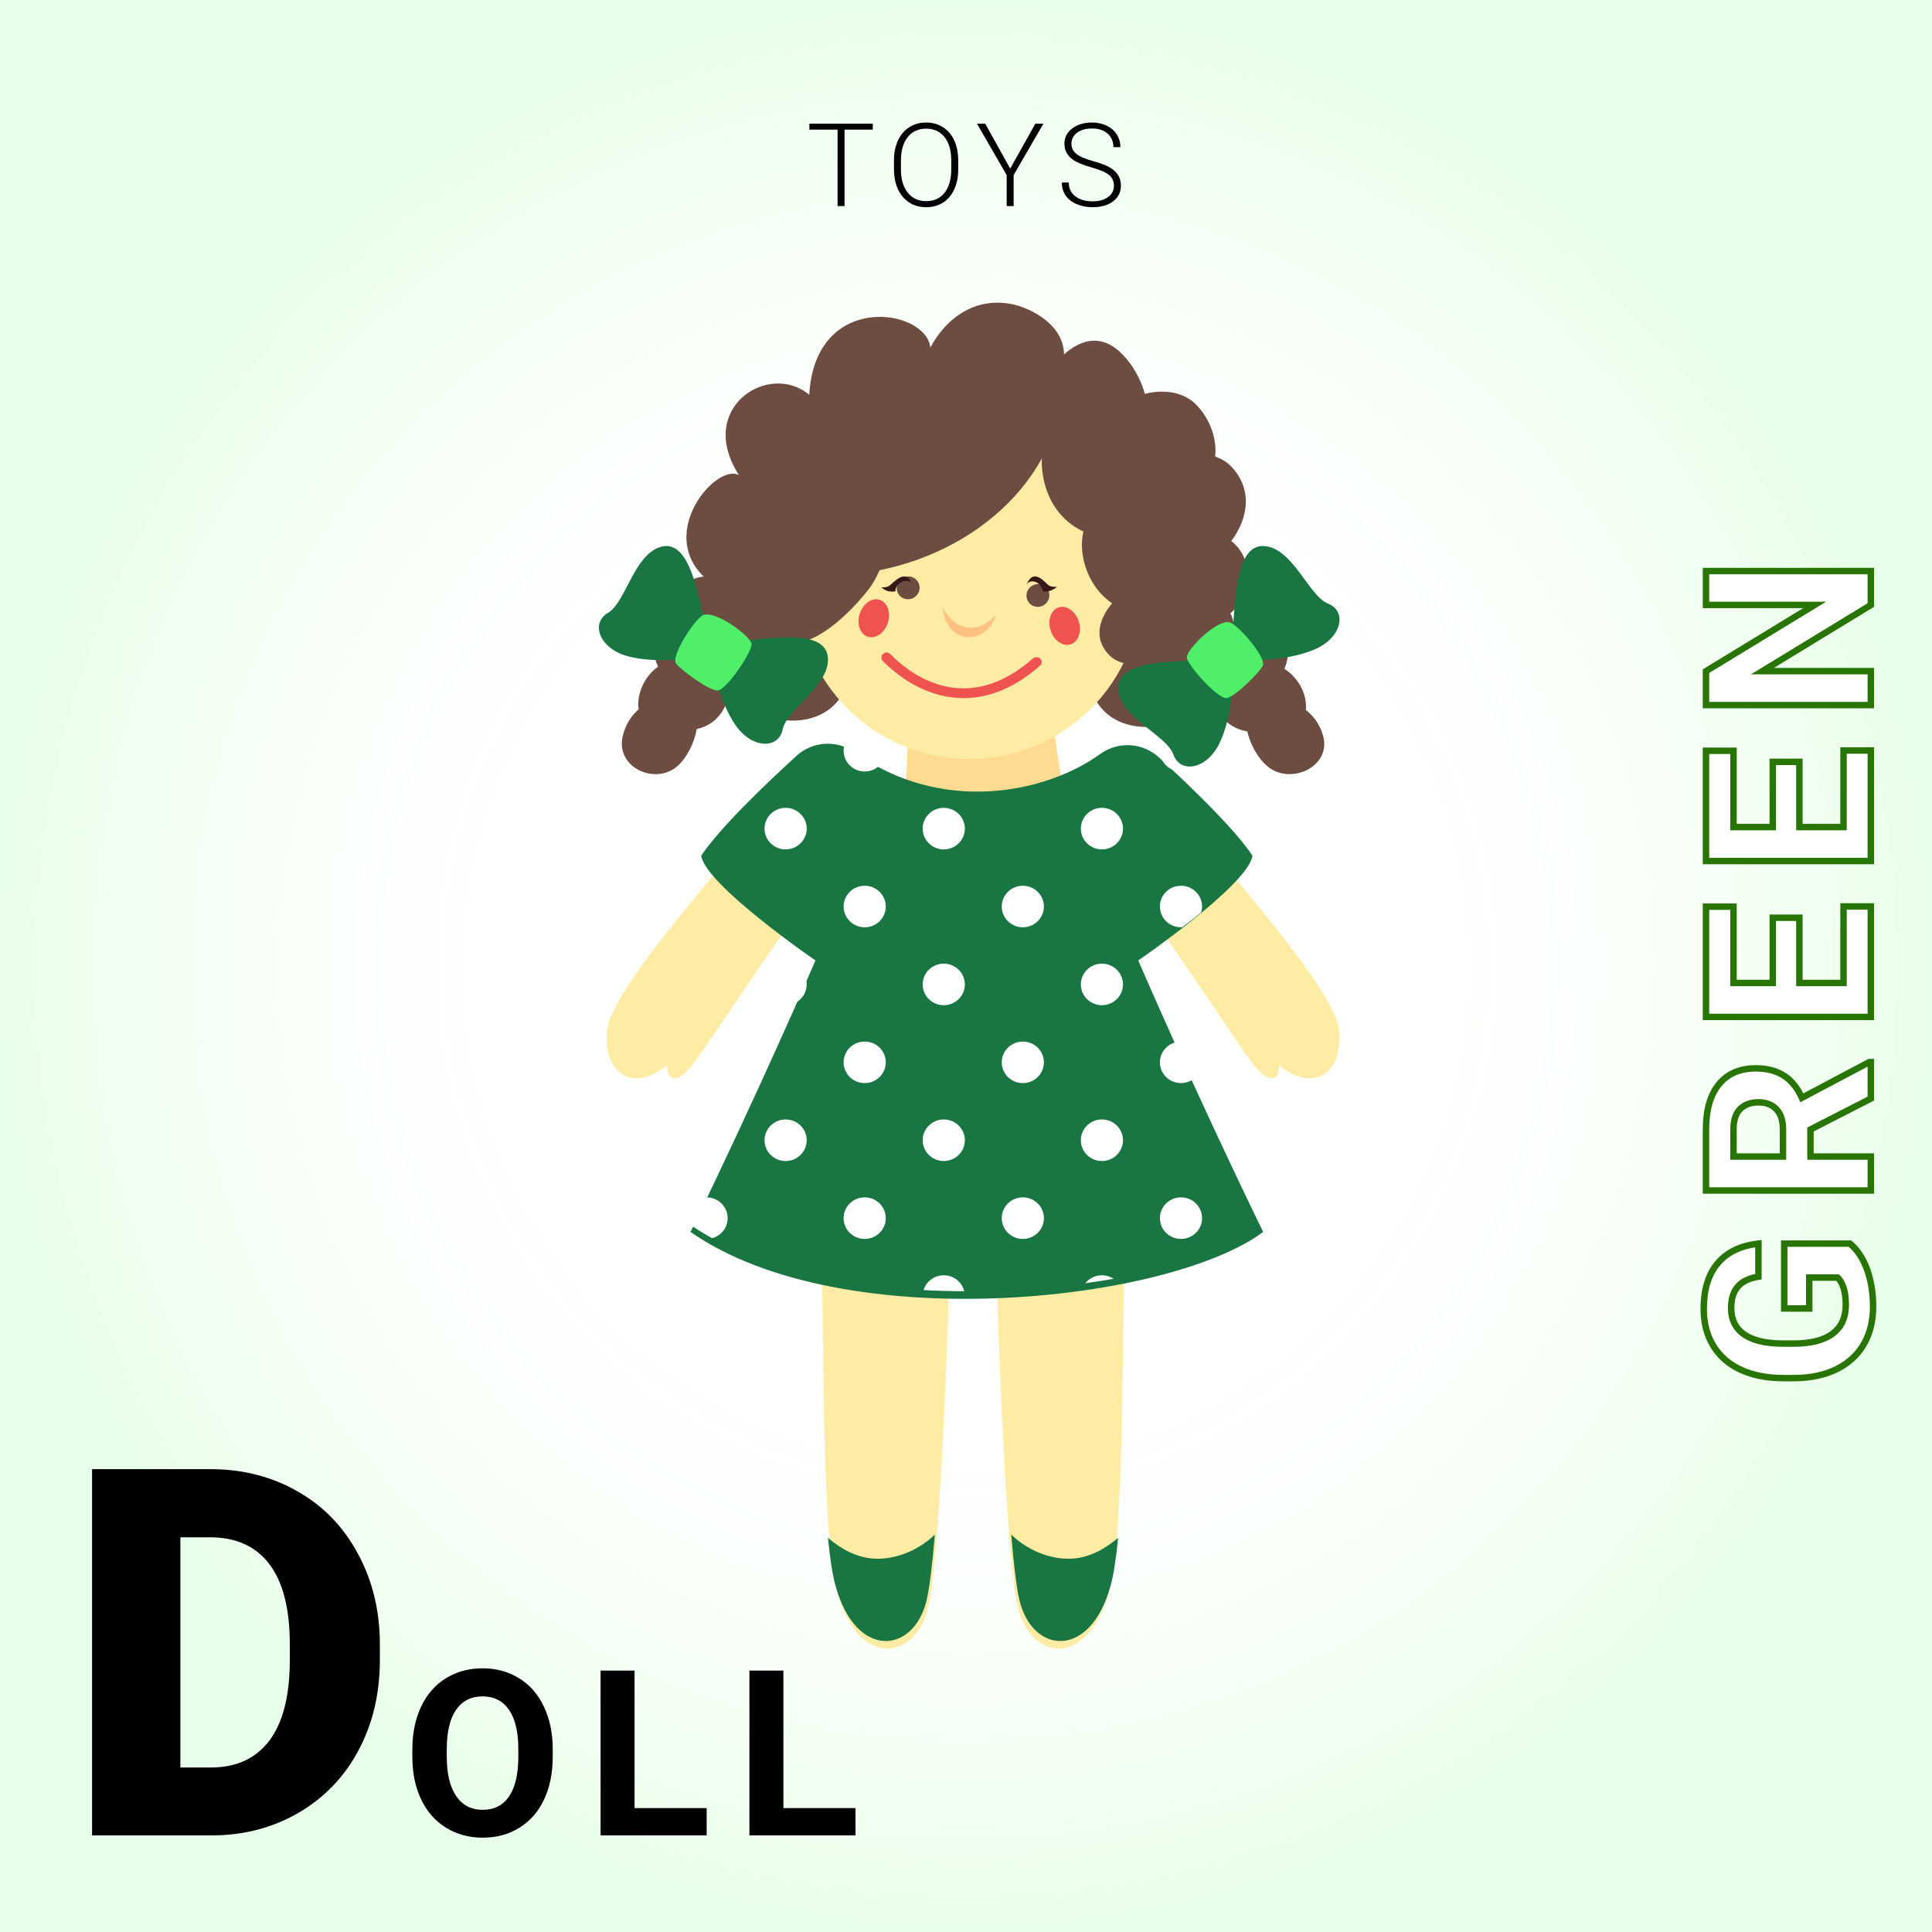 <svg width="300" height="300" viewBox="0 0 300 300" fill="none" xmlns="http://www.w3.org/2000/svg">
<rect width="300" height="300" fill="white"/>
<rect width="300" height="300" fill="white"/>
<rect width="300" height="300" fill="white"/>
<rect width="300" height="300" fill="url(#paint0_radial)" fill-opacity="0.11"/>
<g filter="url(#filter0_d)">
<path d="M286.266 192.109C287.402 193.059 288.287 194.4 288.92 196.135C289.541 197.869 289.852 199.791 289.852 201.9C289.852 204.115 289.371 206.061 288.41 207.736C287.437 209.4 286.031 210.69 284.191 211.604C282.352 212.506 280.189 212.969 277.705 212.992L275.965 212.992C273.41 212.992 271.201 212.565 269.338 211.709C267.463 210.842 266.033 209.6 265.049 207.982C264.053 206.354 263.555 204.449 263.555 202.27C263.555 199.234 264.281 196.861 265.734 195.15C267.176 193.44 269.279 192.426 272.045 192.109L272.045 197.242C270.58 197.477 269.508 197.998 268.828 198.807C268.148 199.604 267.809 200.705 267.809 202.111C267.809 203.904 268.482 205.27 269.83 206.207C271.178 207.145 273.182 207.619 275.842 207.631L277.477 207.631C280.16 207.631 282.187 207.121 283.559 206.102C284.93 205.082 285.615 203.588 285.615 201.619C285.615 199.639 285.193 198.227 284.35 197.383L279.937 197.383L279.937 202.182L276.053 202.182L276.053 192.109L286.266 192.109ZM280.131 174.386L280.131 178.587L289.5 178.587L289.5 183.86L263.906 183.86L263.906 174.351C263.906 171.327 264.58 168.995 265.928 167.355C267.275 165.714 269.18 164.894 271.641 164.894C273.387 164.894 274.846 165.274 276.018 166.036C277.178 166.786 278.104 167.929 278.795 169.464L289.254 163.927L289.5 163.927L289.5 169.587L280.131 174.386ZM275.859 178.587L275.859 174.333C275.859 173.009 275.525 171.983 274.857 171.257C274.178 170.53 273.246 170.167 272.062 170.167C270.855 170.167 269.906 170.513 269.215 171.204C268.523 171.884 268.178 172.933 268.178 174.351L268.178 178.587L275.859 178.587ZM278.408 141.51L278.408 151.635L285.264 151.635L285.264 139.752L289.5 139.752L289.5 156.908L263.906 156.908L263.906 139.787L268.178 139.787L268.178 151.635L274.277 151.635L274.277 141.51L278.408 141.51ZM278.408 117.3L278.408 127.425L285.264 127.425L285.264 115.542L289.5 115.542L289.5 132.698L263.906 132.698L263.906 115.577L268.178 115.577L268.178 127.425L274.277 127.425L274.277 117.3L278.408 117.3ZM289.5 87.676L289.5 92.949L272.66 103.215L289.5 103.215L289.5 108.488L263.906 108.488L263.906 103.215L280.781 92.932L263.906 92.932L263.906 87.676L289.5 87.676Z" fill="white"/>
<path d="M286.266 192.109L286.586 191.726L286.447 191.609L286.266 191.609L286.266 192.109ZM288.92 196.135L289.391 195.966L289.39 195.963L288.92 196.135ZM288.41 207.736L288.842 207.989L288.844 207.985L288.41 207.736ZM284.191 211.604L284.412 212.053L284.414 212.051L284.191 211.604ZM277.705 212.992L277.705 213.492L277.71 213.492L277.705 212.992ZM269.338 211.709L269.128 212.163L269.129 212.163L269.338 211.709ZM265.049 207.982L265.476 207.723L265.475 207.722L265.049 207.982ZM265.734 195.15L266.115 195.474L266.117 195.473L265.734 195.15ZM272.045 192.109L272.545 192.109L272.545 191.549L271.988 191.613L272.045 192.109ZM272.045 197.242L272.124 197.736L272.545 197.669L272.545 197.242L272.045 197.242ZM268.828 198.807L269.209 199.131L269.211 199.128L268.828 198.807ZM275.842 207.631L275.84 208.131L275.842 208.131L275.842 207.631ZM284.35 197.383L284.703 197.029L284.557 196.883L284.35 196.883L284.35 197.383ZM279.937 197.383L279.937 196.883L279.437 196.883L279.437 197.383L279.937 197.383ZM279.937 202.182L279.937 202.682L280.437 202.682L280.437 202.182L279.937 202.182ZM276.053 202.182L275.553 202.182L275.553 202.682L276.053 202.682L276.053 202.182ZM276.053 192.109L276.053 191.609L275.553 191.609L275.553 192.109L276.053 192.109ZM285.945 192.493C287 193.374 287.84 194.634 288.45 196.306L289.39 195.963C288.734 194.167 287.805 192.744 286.586 191.726L285.945 192.493ZM288.449 196.303C289.048 197.976 289.352 199.84 289.352 201.9L290.352 201.9C290.352 199.742 290.034 197.762 289.391 195.966L288.449 196.303ZM289.352 201.9C289.352 204.041 288.888 205.898 287.976 207.488L288.844 207.985C289.854 206.223 290.352 204.19 290.352 201.9L289.352 201.9ZM287.978 207.484C287.058 209.058 285.728 210.282 283.969 211.156L284.414 212.051C286.335 211.097 287.817 209.743 288.842 207.989L287.978 207.484ZM283.971 211.155C282.211 212.018 280.126 212.469 277.7 212.492L277.71 213.492C280.253 213.468 282.492 212.994 284.412 212.053L283.971 211.155ZM277.705 212.492L275.965 212.492L275.965 213.492L277.705 213.492L277.705 212.492ZM275.965 212.492C273.465 212.492 271.33 212.074 269.547 211.255L269.129 212.163C271.072 213.055 273.355 213.492 275.965 213.492L275.965 212.492ZM269.548 211.255C267.754 210.426 266.404 209.247 265.476 207.723L264.622 208.242C265.662 209.952 267.172 211.258 269.128 212.163L269.548 211.255ZM265.475 207.722C264.534 206.182 264.055 204.371 264.055 202.27L263.055 202.27C263.055 204.528 263.572 206.525 264.622 208.243L265.475 207.722ZM264.055 202.27C264.055 199.311 264.762 197.067 266.115 195.474L265.353 194.827C263.8 196.656 263.055 199.158 263.055 202.27L264.055 202.27ZM266.117 195.473C267.457 193.882 269.43 192.912 272.102 192.606L271.988 191.613C269.128 191.94 266.895 192.997 265.352 194.828L266.117 195.473ZM271.545 192.109L271.545 197.242L272.545 197.242L272.545 192.109L271.545 192.109ZM271.966 196.749C270.43 196.994 269.229 197.553 268.445 198.485L269.211 199.128C269.787 198.443 270.73 197.959 272.124 197.736L271.966 196.749ZM268.448 198.482C267.668 199.397 267.309 200.627 267.309 202.111L268.309 202.111C268.309 200.783 268.629 199.811 269.209 199.131L268.448 198.482ZM267.309 202.111C267.309 204.05 268.049 205.577 269.545 206.618L270.116 205.797C268.916 204.962 268.309 203.758 268.309 202.111L267.309 202.111ZM269.545 206.618C271.013 207.639 273.135 208.119 275.84 208.131L275.844 207.131C273.228 207.119 271.343 206.65 270.116 205.797L269.545 206.618ZM275.842 208.131L277.477 208.131L277.477 207.131L275.842 207.131L275.842 208.131ZM277.477 208.131C280.21 208.131 282.363 207.614 283.857 206.503L283.26 205.7C282.012 206.628 280.11 207.131 277.477 207.131L277.477 208.131ZM283.857 206.503C285.375 205.374 286.115 203.719 286.115 201.619L285.115 201.619C285.115 203.457 284.484 204.79 283.26 205.7L283.857 206.503ZM286.115 201.619C286.115 199.589 285.686 198.013 284.703 197.029L283.996 197.736C284.7 198.441 285.115 199.688 285.115 201.619L286.115 201.619ZM284.35 196.883L279.937 196.883L279.937 197.883L284.35 197.883L284.35 196.883ZM279.437 197.383L279.437 202.182L280.437 202.182L280.437 197.383L279.437 197.383ZM279.937 201.682L276.053 201.682L276.053 202.682L279.937 202.682L279.937 201.682ZM276.553 202.182L276.553 192.109L275.553 192.109L275.553 202.182L276.553 202.182ZM276.053 192.609L286.266 192.609L286.266 191.609L276.053 191.609L276.053 192.609ZM280.131 174.386L279.903 173.941L279.631 174.08L279.631 174.386L280.131 174.386ZM280.131 178.587L279.631 178.587L279.631 179.087L280.131 179.087L280.131 178.587ZM289.5 178.587L290 178.587L290 178.087L289.5 178.087L289.5 178.587ZM289.5 183.86L289.5 184.36L290 184.36L290 183.86L289.5 183.86ZM263.906 183.86L263.406 183.86L263.406 184.36L263.906 184.36L263.906 183.86ZM276.018 166.036L275.745 166.455L275.746 166.456L276.018 166.036ZM278.795 169.464L278.339 169.669L278.558 170.155L279.029 169.906L278.795 169.464ZM289.254 163.927L289.254 163.427L289.13 163.427L289.02 163.485L289.254 163.927ZM289.5 163.927L290 163.927L290 163.427L289.5 163.427L289.5 163.927ZM289.5 169.587L289.728 170.032L290 169.893L290 169.587L289.5 169.587ZM275.859 178.587L275.859 179.087L276.359 179.087L276.359 178.587L275.859 178.587ZM274.857 171.257L275.226 170.918L275.223 170.915L274.857 171.257ZM269.215 171.204L269.565 171.561L269.568 171.558L269.215 171.204ZM268.178 178.587L267.678 178.587L267.678 179.087L268.178 179.087L268.178 178.587ZM279.631 174.386L279.631 178.587L280.631 178.587L280.631 174.386L279.631 174.386ZM280.131 179.087L289.5 179.087L289.5 178.087L280.131 178.087L280.131 179.087ZM289 178.587L289 183.86L290 183.86L290 178.587L289 178.587ZM289.5 183.36L263.906 183.36L263.906 184.36L289.5 184.36L289.5 183.36ZM264.406 183.86L264.406 174.351L263.406 174.351L263.406 183.86L264.406 183.86ZM264.406 174.351C264.406 171.395 265.066 169.192 266.314 167.672L265.541 167.037C264.095 168.798 263.406 171.26 263.406 174.351L264.406 174.351ZM266.314 167.672C267.551 166.166 269.303 165.394 271.641 165.394L271.641 164.394C269.057 164.394 267 165.262 265.541 167.037L266.314 167.672ZM271.641 165.394C273.314 165.394 274.672 165.758 275.745 166.455L276.29 165.617C275.019 164.791 273.459 164.394 271.641 164.394L271.641 165.394ZM275.746 166.456C276.809 167.143 277.678 168.203 278.339 169.669L279.251 169.259C278.529 167.655 277.546 166.429 276.289 165.616L275.746 166.456ZM279.029 169.906L289.488 164.369L289.02 163.485L278.561 169.022L279.029 169.906ZM289.254 164.427L289.5 164.427L289.5 163.427L289.254 163.427L289.254 164.427ZM289 163.927L289 169.587L290 169.587L290 163.927L289 163.927ZM289.272 169.142L279.903 173.941L280.359 174.831L289.728 170.032L289.272 169.142ZM276.359 178.587L276.359 174.333L275.359 174.333L275.359 178.587L276.359 178.587ZM276.359 174.333C276.359 172.927 276.004 171.765 275.226 170.918L274.489 171.595C275.047 172.202 275.359 173.091 275.359 174.333L276.359 174.333ZM275.223 170.915C274.43 170.069 273.356 169.667 272.062 169.667L272.062 170.667C273.136 170.667 273.925 170.992 274.492 171.598L275.223 170.915ZM272.062 169.667C270.756 169.667 269.667 170.044 268.861 170.851L269.568 171.558C270.145 170.981 270.955 170.667 272.062 170.667L272.062 169.667ZM268.864 170.848C268.041 171.657 267.678 172.861 267.678 174.351L268.678 174.351C268.678 173.005 269.006 172.11 269.565 171.561L268.864 170.848ZM267.678 174.351L267.678 178.587L268.678 178.587L268.678 174.351L267.678 174.351ZM268.178 179.087L275.859 179.087L275.859 178.087L268.178 178.087L268.178 179.087ZM278.408 141.51L278.908 141.51L278.908 141.01L278.408 141.01L278.408 141.51ZM278.408 151.635L277.908 151.635L277.908 152.135L278.408 152.135L278.408 151.635ZM285.264 151.635L285.264 152.135L285.764 152.135L285.764 151.635L285.264 151.635ZM285.264 139.752L285.264 139.252L284.764 139.252L284.764 139.752L285.264 139.752ZM289.5 139.752L290 139.752L290 139.252L289.5 139.252L289.5 139.752ZM289.5 156.908L289.5 157.408L290 157.408L290 156.908L289.5 156.908ZM263.906 156.908L263.406 156.908L263.406 157.408L263.906 157.408L263.906 156.908ZM263.906 139.787L263.906 139.287L263.406 139.287L263.406 139.787L263.906 139.787ZM268.178 139.787L268.678 139.787L268.678 139.287L268.178 139.287L268.178 139.787ZM268.178 151.635L267.678 151.635L267.678 152.135L268.178 152.135L268.178 151.635ZM274.277 151.635L274.277 152.135L274.777 152.135L274.777 151.635L274.277 151.635ZM274.277 141.51L274.277 141.01L273.777 141.01L273.777 141.51L274.277 141.51ZM277.908 141.51L277.908 151.635L278.908 151.635L278.908 141.51L277.908 141.51ZM278.408 152.135L285.264 152.135L285.264 151.135L278.408 151.135L278.408 152.135ZM285.764 151.635L285.764 139.752L284.764 139.752L284.764 151.635L285.764 151.635ZM285.264 140.252L289.5 140.252L289.5 139.252L285.264 139.252L285.264 140.252ZM289 139.752L289 156.908L290 156.908L290 139.752L289 139.752ZM289.5 156.408L263.906 156.408L263.906 157.408L289.5 157.408L289.5 156.408ZM264.406 156.908L264.406 139.787L263.406 139.787L263.406 156.908L264.406 156.908ZM263.906 140.287L268.178 140.287L268.178 139.287L263.906 139.287L263.906 140.287ZM267.678 139.787L267.678 151.635L268.678 151.635L268.678 139.787L267.678 139.787ZM268.178 152.135L274.277 152.135L274.277 151.135L268.178 151.135L268.178 152.135ZM274.777 151.635L274.777 141.51L273.777 141.51L273.777 151.635L274.777 151.635ZM274.277 142.01L278.408 142.01L278.408 141.01L274.277 141.01L274.277 142.01ZM278.408 117.3L278.908 117.3L278.908 116.8L278.408 116.8L278.408 117.3ZM278.408 127.425L277.908 127.425L277.908 127.925L278.408 127.925L278.408 127.425ZM285.264 127.425L285.264 127.925L285.764 127.925L285.764 127.425L285.264 127.425ZM285.264 115.542L285.264 115.042L284.764 115.042L284.764 115.542L285.264 115.542ZM289.5 115.542L290 115.542L290 115.042L289.5 115.042L289.5 115.542ZM289.5 132.698L289.5 133.198L290 133.198L290 132.698L289.5 132.698ZM263.906 132.698L263.406 132.698L263.406 133.198L263.906 133.198L263.906 132.698ZM263.906 115.577L263.906 115.077L263.406 115.077L263.406 115.577L263.906 115.577ZM268.178 115.577L268.678 115.577L268.678 115.077L268.178 115.077L268.178 115.577ZM268.178 127.425L267.678 127.425L267.678 127.925L268.178 127.925L268.178 127.425ZM274.277 127.425L274.277 127.925L274.777 127.925L274.777 127.425L274.277 127.425ZM274.277 117.3L274.277 116.8L273.777 116.8L273.777 117.3L274.277 117.3ZM277.908 117.3L277.908 127.425L278.908 127.425L278.908 117.3L277.908 117.3ZM278.408 127.925L285.264 127.925L285.264 126.925L278.408 126.925L278.408 127.925ZM285.764 127.425L285.764 115.542L284.764 115.542L284.764 127.425L285.764 127.425ZM285.264 116.042L289.5 116.042L289.5 115.042L285.264 115.042L285.264 116.042ZM289 115.542L289 132.698L290 132.698L290 115.542L289 115.542ZM289.5 132.198L263.906 132.198L263.906 133.198L289.5 133.198L289.5 132.198ZM264.406 132.698L264.406 115.577L263.406 115.577L263.406 132.698L264.406 132.698ZM263.906 116.077L268.178 116.077L268.178 115.077L263.906 115.077L263.906 116.077ZM267.678 115.577L267.678 127.425L268.678 127.425L268.678 115.577L267.678 115.577ZM268.178 127.925L274.277 127.925L274.277 126.925L268.178 126.925L268.178 127.925ZM274.777 127.425L274.777 117.3L273.777 117.3L273.777 127.425L274.777 127.425ZM274.277 117.8L278.408 117.8L278.408 116.8L274.277 116.8L274.277 117.8ZM289.5 87.676L290 87.676L290 87.176L289.5 87.176L289.5 87.676ZM289.5 92.949L289.76 93.376L290 93.23L290 92.949L289.5 92.949ZM272.66 103.215L272.4 102.788L270.879 103.715L272.66 103.715L272.66 103.215ZM289.5 103.215L290 103.215L290 102.715L289.5 102.715L289.5 103.215ZM289.5 108.488L289.5 108.988L290 108.988L290 108.488L289.5 108.488ZM263.906 108.488L263.406 108.488L263.406 108.988L263.906 108.988L263.906 108.488ZM263.906 103.215L263.646 102.788L263.406 102.934L263.406 103.215L263.906 103.215ZM280.781 92.932L281.041 93.359L282.563 92.432L280.781 92.432L280.781 92.932ZM263.906 92.932L263.406 92.932L263.406 93.432L263.906 93.432L263.906 92.932ZM263.906 87.676L263.906 87.176L263.406 87.176L263.406 87.676L263.906 87.676ZM289 87.676L289 92.949L290 92.949L290 87.676L289 87.676ZM289.24 92.522L272.4 102.788L272.92 103.642L289.76 93.376L289.24 92.522ZM272.66 103.715L289.5 103.715L289.5 102.715L272.66 102.715L272.66 103.715ZM289 103.215L289 108.488L290 108.488L290 103.215L289 103.215ZM289.5 107.988L263.906 107.988L263.906 108.988L289.5 108.988L289.5 107.988ZM264.406 108.488L264.406 103.215L263.406 103.215L263.406 108.488L264.406 108.488ZM264.166 103.642L281.041 93.359L280.521 92.505L263.646 102.788L264.166 103.642ZM280.781 92.432L263.906 92.432L263.906 93.432L280.781 93.432L280.781 92.432ZM264.406 92.932L264.406 87.676L263.406 87.676L263.406 92.932L264.406 92.932ZM263.906 88.176L289.5 88.176L289.5 87.176L263.906 87.176L263.906 88.176Z" fill="#297504"/>
</g>
<path d="M14.297 285V228.125H32.617C37.643 228.125 42.161 229.271 46.172 231.562C50.182 233.828 53.307 237.044 55.547 241.211C57.812 245.352 58.958 250 58.984 255.156V257.773C58.984 262.982 57.878 267.656 55.664 271.797C53.477 275.911 50.378 279.141 46.367 281.484C42.383 283.802 37.93 284.974 33.008 285H14.297ZM28.008 238.711V274.453H32.773C36.706 274.453 39.727 273.06 41.836 270.273C43.945 267.461 45 263.294 45 257.773V255.312C45 249.818 43.945 245.677 41.836 242.891C39.727 240.104 36.654 238.711 32.617 238.711H28.008ZM85.827 272.783C85.827 275.303 85.382 277.512 84.491 279.41C83.601 281.309 82.323 282.773 80.659 283.805C79.007 284.836 77.109 285.352 74.964 285.352C72.843 285.352 70.95 284.842 69.286 283.822C67.622 282.803 66.333 281.35 65.419 279.463C64.505 277.564 64.042 275.385 64.031 272.924V271.658C64.031 269.139 64.482 266.924 65.384 265.014C66.298 263.092 67.581 261.621 69.234 260.602C70.898 259.57 72.796 259.055 74.929 259.055C77.062 259.055 78.954 259.57 80.607 260.602C82.271 261.621 83.554 263.092 84.456 265.014C85.37 266.924 85.827 269.133 85.827 271.641V272.783ZM80.484 271.623C80.484 268.939 80.003 266.9 79.042 265.506C78.081 264.111 76.71 263.414 74.929 263.414C73.159 263.414 71.794 264.105 70.833 265.488C69.872 266.859 69.386 268.875 69.374 271.535V272.783C69.374 275.396 69.855 277.424 70.816 278.865C71.777 280.307 73.159 281.027 74.964 281.027C76.734 281.027 78.093 280.336 79.042 278.953C79.991 277.559 80.472 275.531 80.484 272.871V271.623ZM98.533 280.764H109.73V285H93.259V259.406H98.533V280.764ZM121.645 280.764H132.842V285H116.371V259.406H121.645V280.764Z" fill="black"/>
<path d="M135.525 20.126H131.139V32H130.058V20.126H125.681V19.203H135.525V20.126ZM148.79 26.296C148.79 27.474 148.585 28.508 148.175 29.398C147.771 30.289 147.191 30.975 146.435 31.455C145.679 31.936 144.806 32.176 143.816 32.176C142.322 32.176 141.114 31.643 140.195 30.576C139.275 29.504 138.815 28.06 138.815 26.243V24.925C138.815 23.759 139.02 22.727 139.43 21.831C139.846 20.929 140.432 20.237 141.188 19.757C141.944 19.27 142.814 19.027 143.798 19.027C144.782 19.027 145.65 19.265 146.4 19.739C147.156 20.214 147.739 20.885 148.149 21.752C148.559 22.619 148.773 23.624 148.79 24.767V26.296ZM147.709 24.907C147.709 23.366 147.361 22.159 146.663 21.286C145.966 20.413 145.011 19.977 143.798 19.977C142.609 19.977 141.659 20.416 140.95 21.295C140.247 22.168 139.896 23.39 139.896 24.96V26.296C139.896 27.814 140.247 29.018 140.95 29.908C141.654 30.793 142.609 31.235 143.816 31.235C145.04 31.235 145.995 30.799 146.681 29.926C147.366 29.047 147.709 27.825 147.709 26.261V24.907ZM156.861 26.182L160.772 19.203H162.02L157.397 27.184V32H156.316V27.184L151.702 19.203H152.985L156.861 26.182ZM172.965 28.854C172.965 28.145 172.716 27.585 172.218 27.175C171.72 26.759 170.809 26.366 169.485 25.997C168.16 25.622 167.194 25.215 166.584 24.775C165.717 24.154 165.283 23.34 165.283 22.332C165.283 21.354 165.685 20.56 166.488 19.95C167.296 19.335 168.327 19.027 169.581 19.027C170.431 19.027 171.19 19.191 171.858 19.52C172.532 19.848 173.053 20.305 173.422 20.891C173.791 21.477 173.976 22.13 173.976 22.851H172.886C172.886 21.977 172.587 21.277 171.99 20.75C171.392 20.217 170.589 19.95 169.581 19.95C168.603 19.95 167.824 20.17 167.243 20.609C166.663 21.043 166.373 21.611 166.373 22.314C166.373 22.965 166.634 23.495 167.156 23.905C167.677 24.315 168.512 24.679 169.66 24.995C170.809 25.306 171.679 25.631 172.271 25.971C172.863 26.305 173.308 26.706 173.607 27.175C173.906 27.644 174.055 28.197 174.055 28.836C174.055 29.844 173.651 30.652 172.842 31.262C172.039 31.871 170.979 32.176 169.66 32.176C168.758 32.176 167.929 32.015 167.173 31.692C166.423 31.37 165.852 30.919 165.459 30.339C165.073 29.759 164.879 29.094 164.879 28.344H165.96C165.96 29.246 166.297 29.958 166.971 30.48C167.645 31.001 168.541 31.262 169.66 31.262C170.657 31.262 171.456 31.042 172.06 30.602C172.663 30.163 172.965 29.58 172.965 28.854Z" fill="black"/>
<path fill-rule="evenodd" clip-rule="evenodd" d="M140.189 106.249C140.672 109.735 142.329 122.424 138.087 130.338C136.89 132.584 166.358 134.535 166.501 132.009C166.652 129.484 162.275 110.243 163.037 102.72C163.507 98.136 140.189 106.249 140.189 106.249Z" fill="#FFDB91"/>
<path fill-rule="evenodd" clip-rule="evenodd" d="M191.195 84.011C193.827 80.513 194.624 75.858 191.014 72.267C190.435 71.697 189.625 71.227 188.691 70.879C188.963 68.255 188.025 65.296 185.889 62.985C183.905 60.833 180.717 60.408 177.771 61.154C177.137 58.845 175.873 56.639 174.278 55.014C167.882 48.486 161.375 58.737 159.548 63.67C159.18 64.666 159.499 65.449 160.111 65.93C159.998 66.684 160.169 67.456 160.812 67.957C166.529 72.412 172.228 72.948 174.714 80.818C176.12 85.252 176.367 89.992 177.452 94.468C169.735 95.623 167.862 107.964 177.357 110.545C184.399 112.46 194.084 101.267 191.053 95.228C194.873 92.088 194.437 86.48 191.195 84.011Z" fill="#6D4C41"/>
<path fill-rule="evenodd" clip-rule="evenodd" d="M123.225 93.494C122.386 93.513 121.591 93.731 120.846 94.083C120.813 93.949 120.794 93.822 120.759 93.684C120.053 91.166 116.474 91.331 115.841 93.794C115.501 95.114 114.224 95.925 113.902 97.246C113.464 99.057 114.023 98.163 113.196 99.281C113.055 99.24 112.912 99.197 112.769 99.143C112.735 98.676 112.557 98.199 112.169 97.757C109.738 95.006 104.793 94.269 102.528 97.891C101.275 99.896 101.37 101.802 102.184 103.515C100.124 104.964 98.821 107.692 99.165 110.149C97.993 111.148 97.087 112.623 96.697 114.292C95.537 119.255 101.86 121.99 105.254 118.907C106.608 117.684 107.785 115.457 108.193 113.204C109.835 112.851 111.382 111.861 112.312 110.194C112.833 109.253 113.124 108.136 113.207 106.993C113.294 106.961 113.375 106.918 113.462 106.885C113.732 107.37 114.027 107.82 114.323 108.159C118.305 112.731 127.655 113.756 130.953 107.549C134.198 101.437 130.401 93.388 123.225 93.494Z" fill="#6D4C41"/>
<path fill-rule="evenodd" clip-rule="evenodd" d="M177.599 94.836C178.455 94.811 179.277 95 180.049 95.32C180.075 95.187 180.084 95.058 180.124 94.921C180.746 92.426 184.399 92.455 185.139 94.846C185.529 96.121 186.869 96.87 187.249 98.156C187.763 99.911 187.159 99.055 188.044 100.123C188.186 100.078 188.328 100.026 188.475 99.976C188.493 99.51 188.654 99.034 189.032 98.589C191.406 95.797 196.419 94.888 198.864 98.346C200.22 100.273 200.193 102.146 199.433 103.853C201.586 105.197 203.021 107.821 202.767 110.241C203.999 111.176 204.978 112.584 205.438 114.206C206.808 119.029 200.47 121.953 196.89 119.061C195.465 117.911 194.181 115.771 193.676 113.578C191.991 113.299 190.369 112.382 189.363 110.786C188.792 109.887 188.456 108.802 188.328 107.685C188.237 107.652 188.149 107.613 188.064 107.582C187.806 108.074 187.525 108.523 187.239 108.869C183.35 113.503 173.857 114.867 170.257 108.904C166.716 103.038 170.28 95 177.599 94.836Z" fill="#6D4C41"/>
<path fill-rule="evenodd" clip-rule="evenodd" d="M127.381 192.906C128.168 201.064 127.201 236.637 130.021 247.206C133.165 259.003 142.158 258.07 144.134 249.505C146.114 240.939 147.536 199.843 147.536 190.051C147.536 180.259 127.381 192.906 127.381 192.906Z" fill="#FFECA4"/>
<path fill-rule="evenodd" clip-rule="evenodd" d="M143.889 248.46C144.347 246.517 144.777 242.864 145.165 238.288C142.664 240.703 139.047 242.268 135.547 242.008C133.021 241.83 130.625 240.559 128.567 238.794C128.86 241.831 129.236 244.399 129.735 246.207C132.888 257.76 141.905 256.846 143.889 248.46Z" fill="#197541"/>
<path fill-rule="evenodd" clip-rule="evenodd" d="M174.804 192.906C174.015 201.064 174.98 236.637 172.163 247.206C169.021 259.003 160.027 258.07 158.047 249.505C156.07 240.939 154.649 199.843 154.649 190.051C154.649 180.259 174.804 192.906 174.804 192.906Z" fill="#FFECA4"/>
<path fill-rule="evenodd" clip-rule="evenodd" d="M158.295 248.46C157.837 246.517 157.407 242.864 157.021 238.288C159.522 240.703 163.145 242.268 166.64 242.008C169.164 241.83 171.56 240.559 173.619 238.794C173.328 241.831 172.951 244.399 172.456 246.207C169.305 257.76 160.279 256.846 158.295 248.46Z" fill="#197541"/>
<path fill-rule="evenodd" clip-rule="evenodd" d="M114.74 130.836C111.459 135.726 94.777 153.659 94.23 160.176C93.683 166.701 98.286 169.774 103.619 165.395C103.45 167.919 105.227 168.4 107.687 165.146C110.148 161.881 123.44 141.688 125.898 138.968C128.362 136.252 114.74 130.836 114.74 130.836Z" fill="#FFECA4"/>
<path fill-rule="evenodd" clip-rule="evenodd" d="M187.443 130.836C190.725 135.726 207.405 153.659 207.956 160.176C208.499 166.701 203.899 169.774 198.562 165.395C198.733 167.919 196.958 168.4 194.496 165.146C192.034 161.881 178.749 141.688 176.287 138.968C173.827 136.252 187.443 130.836 187.443 130.836Z" fill="#FFECA4"/>
<path fill-rule="evenodd" clip-rule="evenodd" d="M177.175 91.281C177.175 105.953 165.23 117.847 150.5 117.847C135.764 117.847 123.825 105.953 123.825 91.281C123.825 76.604 135.764 64.712 150.5 64.712C165.23 64.712 177.175 76.604 177.175 91.281Z" fill="#FFECA4"/>
<path fill-rule="evenodd" clip-rule="evenodd" d="M196.144 191.296C185.498 169.456 176.746 149.138 176.746 149.138C176.746 149.138 193.776 137.454 194.489 132.881C191.736 128.746 185.066 122.294 179.964 117.614C177.429 115.289 173.631 115.069 170.843 117.081C162.201 123.31 146.058 126.382 132.759 116.845C129.981 114.85 126.183 115.071 123.66 117.379C118.525 122.077 111.676 128.677 108.884 132.881C109.595 137.454 126.627 149.138 126.627 149.138C126.627 149.138 117.871 169.456 107.227 191.296C130.886 207.801 181.511 202.212 196.144 191.296Z" fill="#197541"/>
<path fill-rule="evenodd" clip-rule="evenodd" d="M134.267 137.539C132.459 137.539 130.996 138.98 130.996 140.764C130.996 142.545 132.459 143.989 134.267 143.989C136.078 143.989 137.543 142.545 137.543 140.764C137.543 138.98 136.078 137.539 134.267 137.539ZM134.267 192.381C136.078 192.381 137.543 190.934 137.543 189.152C137.543 187.374 136.078 185.925 134.267 185.925C132.459 185.925 130.996 187.374 130.996 189.152C130.996 190.934 132.459 192.381 134.267 192.381ZM134.267 161.735C132.459 161.735 130.996 163.178 130.996 164.958C130.996 166.74 132.459 168.183 134.267 168.183C136.078 168.183 137.543 166.74 137.543 164.958C137.543 163.178 136.078 161.735 134.267 161.735ZM125.266 152.861C125.266 152.6 125.231 152.342 125.17 152.099C124.715 153.114 124.171 154.325 123.548 155.699C124.569 155.153 125.266 154.085 125.266 152.861ZM110.573 192.267C111.965 191.892 112.988 190.64 112.988 189.152C112.988 187.374 111.521 185.925 109.711 185.925C109.583 185.925 109.452 185.935 109.324 185.951C108.635 187.361 107.934 188.783 107.227 190.213C108.289 190.942 109.408 191.623 110.573 192.267ZM121.989 173.828C120.185 173.828 118.716 175.273 118.716 177.057C118.716 178.835 120.185 180.284 121.989 180.284C123.798 180.284 125.266 178.835 125.266 177.057C125.266 175.273 123.798 173.828 121.989 173.828ZM146.544 180.284C148.352 180.284 149.823 178.835 149.823 177.057C149.823 175.273 148.352 173.828 146.544 173.828C144.739 173.828 143.274 175.273 143.274 177.057C143.274 178.835 144.739 180.284 146.544 180.284ZM146.544 125.438C144.739 125.438 143.274 126.885 143.274 128.67C143.274 130.446 144.739 131.895 146.544 131.895C148.352 131.895 149.823 130.446 149.823 128.67C149.823 126.885 148.352 125.438 146.544 125.438ZM131.188 115.486C131.065 115.824 130.996 116.19 130.996 116.569C130.996 118.353 132.459 119.796 134.267 119.796C135.253 119.796 136.135 119.369 136.734 118.688C135.467 118.03 134.22 117.272 132.995 116.409C132.429 116.012 131.819 115.706 131.188 115.486ZM146.544 198.023C145.063 198.023 143.814 198.992 143.412 200.323C145.515 200.437 147.622 200.495 149.731 200.503C149.387 199.083 148.093 198.023 146.544 198.023ZM146.544 156.088C148.352 156.088 149.823 154.643 149.823 152.861C149.823 151.079 148.352 149.636 146.544 149.636C144.739 149.636 143.274 151.079 143.274 152.861C143.274 154.643 144.739 156.088 146.544 156.088ZM183.381 185.925C181.574 185.925 180.111 187.374 180.111 189.152C180.111 190.934 181.574 192.381 183.381 192.381C185.191 192.381 186.66 190.934 186.66 189.152C186.66 187.374 185.191 185.925 183.381 185.925ZM158.824 161.735C157.017 161.735 155.551 163.178 155.551 164.958C155.551 166.74 157.017 168.183 158.824 168.183C160.63 168.183 162.097 166.74 162.097 164.958C162.097 163.178 160.63 161.735 158.824 161.735ZM158.824 137.539C157.017 137.539 155.551 138.98 155.551 140.764C155.551 142.545 157.017 143.989 158.824 143.989C160.63 143.989 162.097 142.545 162.097 140.764C162.097 138.98 160.63 137.539 158.824 137.539ZM171.104 173.828C169.296 173.828 167.833 175.273 167.833 177.057C167.833 178.835 169.296 180.284 171.104 180.284C172.911 180.284 174.378 178.835 174.378 177.057C174.378 175.273 172.911 173.828 171.104 173.828ZM158.824 192.381C160.63 192.381 162.097 190.934 162.097 189.152C162.097 187.374 160.63 185.925 158.824 185.925C157.017 185.925 155.551 187.374 155.551 189.152C155.551 190.934 157.017 192.381 158.824 192.381ZM171.104 149.636C169.296 149.636 167.833 151.079 167.833 152.861C167.833 154.643 169.296 156.088 171.104 156.088C172.911 156.088 174.378 154.643 174.378 152.861C174.378 151.079 172.911 149.636 171.104 149.636ZM180.121 116.749C180.213 118.448 181.637 119.796 183.381 119.796C183.422 119.796 183.461 119.792 183.498 119.79C182.515 118.877 181.547 117.993 180.634 117.169C180.467 117.022 180.296 116.881 180.121 116.749ZM171.104 198.023C170.058 198.023 169.131 198.506 168.53 199.259C170.024 199.05 171.493 198.824 172.928 198.57C172.406 198.224 171.78 198.023 171.104 198.023ZM183.381 137.539C181.574 137.539 180.111 138.98 180.111 140.764C180.111 142.545 181.574 143.989 183.381 143.989C183.445 143.989 183.514 143.985 183.579 143.981C184.527 143.267 185.523 142.499 186.511 141.706C186.603 141.408 186.66 141.091 186.66 140.764C186.66 138.98 185.191 137.539 183.381 137.539ZM167.833 128.67C167.833 130.446 169.296 131.895 171.104 131.895C172.911 131.895 174.378 130.446 174.378 128.67C174.378 126.885 172.911 125.438 171.104 125.438C169.296 125.438 167.833 126.885 167.833 128.67ZM121.989 131.895C123.798 131.895 125.266 130.446 125.266 128.67C125.266 126.885 123.798 125.438 121.989 125.438C120.185 125.438 118.716 126.885 118.716 128.67C118.716 130.446 120.185 131.895 121.989 131.895ZM183.392 161.735C184.158 163.401 184.979 165.184 185.859 167.067C185.258 167.75 184.372 168.183 183.381 168.183C181.574 168.183 180.111 166.74 180.111 164.958C180.111 163.178 181.574 161.735 183.381 161.735H183.392Z" fill="white"/>
<path fill-rule="evenodd" clip-rule="evenodd" d="M157.51 47.313C151.699 45.948 146.99 49.208 144.462 53.976C143.855 47.868 126.546 45.152 125.663 61.309C119.434 56.051 108.024 63.272 114.721 73.746C111.11 71.992 102.121 82.617 109.272 89.531C104.267 89.98 101.984 96.658 105.074 100.747C109.72 106.898 118.483 105.812 121.418 99.722C126.192 101.047 131.918 95.224 134.742 91.688C135.47 90.778 136.078 89.709 136.571 88.544C152.712 85.312 166.805 72.516 165.194 54.552C164.794 50.057 159.718 47.835 157.51 47.313Z" fill="#6D4C41"/>
<path fill-rule="evenodd" clip-rule="evenodd" d="M109.598 97.394C108.472 92.666 107.163 83.882 102.825 84.861C98.486 85.837 97.192 93.547 94.419 95.159C91.644 96.771 93.085 100.717 97.464 101.895C101.843 103.075 107.065 102.157 107.065 102.157L109.598 97.394Z" fill="#197541"/>
<path fill-rule="evenodd" clip-rule="evenodd" d="M114.465 99.618C119.311 99.15 128.052 97.563 128.541 101.979C129.039 106.395 122.161 110.102 121.538 113.243C120.918 116.382 116.708 116.298 114.162 112.536C111.619 108.774 110.784 103.543 110.784 103.543L114.465 99.618Z" fill="#197541"/>
<path fill-rule="evenodd" clip-rule="evenodd" d="M109.279 95.474C108.033 95.853 104.038 101.965 105.005 103.087C105.977 104.214 109.984 107.148 111.369 107.22C112.75 107.29 116.793 101.204 116.71 100.013C116.623 98.819 111.292 94.876 109.279 95.474Z" fill="#50EF69"/>
<path fill-rule="evenodd" clip-rule="evenodd" d="M149.645 108.401C149.491 108.401 149.339 108.398 149.18 108.394C143.428 108.212 139.153 104.73 137.109 102.669C136.808 102.368 136.768 101.84 137.093 101.557C137.415 101.272 137.869 101.22 138.185 101.512C138.195 101.521 138.324 101.644 138.334 101.653C140.195 103.538 144.091 106.721 149.236 106.883C152.989 106.984 156.743 105.448 160.363 102.266C160.698 101.974 161.22 101.987 161.533 102.286C161.847 102.587 161.839 103.066 161.509 103.355C157.698 106.707 153.709 108.401 149.645 108.401Z" fill="#EF5350"/>
<path fill-rule="evenodd" clip-rule="evenodd" d="M137.773 96.958C137.158 98.498 135.717 99.322 134.563 98.796C133.411 98.264 132.972 96.591 133.589 95.049C134.208 93.507 135.639 92.681 136.797 93.211C137.953 93.741 138.387 95.416 137.773 96.958Z" fill="#EF5350"/>
<path fill-rule="evenodd" clip-rule="evenodd" d="M163.228 98.139C163.843 99.682 165.28 100.505 166.437 99.975C167.591 99.448 168.027 97.768 167.412 96.227C166.794 94.686 165.357 93.866 164.202 94.39C163.048 94.918 162.612 96.599 163.228 98.139Z" fill="#EF5350"/>
<path fill-rule="evenodd" clip-rule="evenodd" d="M159.394 92.408C159.344 93.387 160.106 94.204 161.087 94.231C162.073 94.26 162.904 93.489 162.947 92.513C162.986 91.529 162.228 90.714 161.247 90.69C160.266 90.659 159.431 91.432 159.394 92.408Z" fill="#6D4C41"/>
<path fill-rule="evenodd" clip-rule="evenodd" d="M139.239 91.228C139.193 92.208 139.953 93.021 140.934 93.05C141.921 93.081 142.749 92.308 142.792 91.332C142.831 90.351 142.079 89.535 141.091 89.509C140.117 89.48 139.285 90.249 139.239 91.228Z" fill="#6D4C41"/>
<path fill-rule="evenodd" clip-rule="evenodd" d="M146.351 94.232C147.168 100.997 153.668 99.677 154.649 95.385C152.3 98.409 148.258 98.244 146.351 94.232Z" fill="#FFC182"/>
<path fill-rule="evenodd" clip-rule="evenodd" d="M189.917 99.727C186.305 93.246 182.647 86.898 179.508 80.228C179.504 79.42 179.162 78.613 178.54 78.114C177.949 76.796 177.374 75.475 176.836 74.122C176.071 72.213 175.21 70.2 173.983 68.647C174.269 68.165 174.386 67.607 174.323 67.053C175.556 66.177 175.949 63.913 174.29 63.132C168.242 60.3 161.353 65.575 161.782 72.369C162.091 77.278 164.64 80.885 168.227 82.528C167.34 86.335 169.07 91.261 172.69 93.681C170.643 96.105 169.724 99.222 172.285 101.77C174.126 103.599 177.192 103.288 179.461 102.792C181.023 102.448 182.206 101.408 183.412 100.462C182.784 100.958 186.119 103.051 186.382 103.239C188.6 104.806 191.087 101.834 189.917 99.727Z" fill="#6D4C41"/>
<path fill-rule="evenodd" clip-rule="evenodd" d="M191.402 98.158C191.829 93.324 191.851 84.463 196.316 84.794C200.789 85.117 203.213 92.542 206.215 93.727C209.219 94.913 208.362 99.025 204.166 100.829C199.968 102.631 194.621 102.495 194.621 102.495L191.402 98.158Z" fill="#197541"/>
<path fill-rule="evenodd" clip-rule="evenodd" d="M187.185 102.497C182.328 102.743 173.457 102.434 173.621 106.915C173.781 111.398 181.121 114.1 182.198 117.151C183.277 120.195 187.421 119.494 189.384 115.363C191.345 111.23 191.402 105.88 191.402 105.88L187.185 102.497Z" fill="#197541"/>
<path fill-rule="evenodd" clip-rule="evenodd" d="M190.824 96.608C192.085 96.797 196.837 102.214 196.059 103.448C195.285 104.685 191.839 108.125 190.51 108.392C189.177 108.657 184.382 103.28 184.29 102.099C184.197 100.917 188.785 96.303 190.824 96.608Z" fill="#50EF69"/>
<path fill-rule="evenodd" clip-rule="evenodd" d="M138.122 90.939C137.734 91.215 137.301 91.208 136.866 91.196C137.487 91.808 138.28 91.952 139.04 91.82C139.018 90.148 141.544 89.68 141.608 90.868C140.822 87.947 138.597 90.611 138.122 90.939Z" fill="#361818"/>
<path fill-rule="evenodd" clip-rule="evenodd" d="M162.873 90.917C163.266 91.143 163.701 91.135 164.134 91.129C163.516 91.644 162.675 91.958 161.917 91.848C161.713 90.263 159.873 89.766 159.392 90.855C160.48 87.931 162.403 90.638 162.873 90.917Z" fill="#361818"/>
<defs>
<filter id="filter0_d" x="262.055" y="86.176" width="31.297" height="130.317" filterUnits="userSpaceOnUse" color-interpolation-filters="sRGB">
<feFlood flood-opacity="0" result="BackgroundImageFix"/>
<feColorMatrix in="SourceAlpha" type="matrix" values="0 0 0 0 0 0 0 0 0 0 0 0 0 0 0 0 0 0 127 0"/>
<feOffset dx="1" dy="1"/>
<feGaussianBlur stdDeviation="1"/>
<feColorMatrix type="matrix" values="0 0 0 0 0 0 0 0 0 0 0 0 0 0 0 0 0 0 0.15 0"/>
<feBlend mode="normal" in2="BackgroundImageFix" result="effect1_dropShadow"/>
<feBlend mode="normal" in="SourceGraphic" in2="effect1_dropShadow" result="shape"/>
</filter>
<radialGradient id="paint0_radial" cx="0" cy="0" r="1" gradientUnits="userSpaceOnUse" gradientTransform="translate(150 150) rotate(90) scale(150)">
<stop offset="0.37" stop-color="white" stop-opacity="0"/>
<stop offset="1" stop-color="#00FF0A" stop-opacity="0.83"/>
</radialGradient>
</defs>
</svg>
